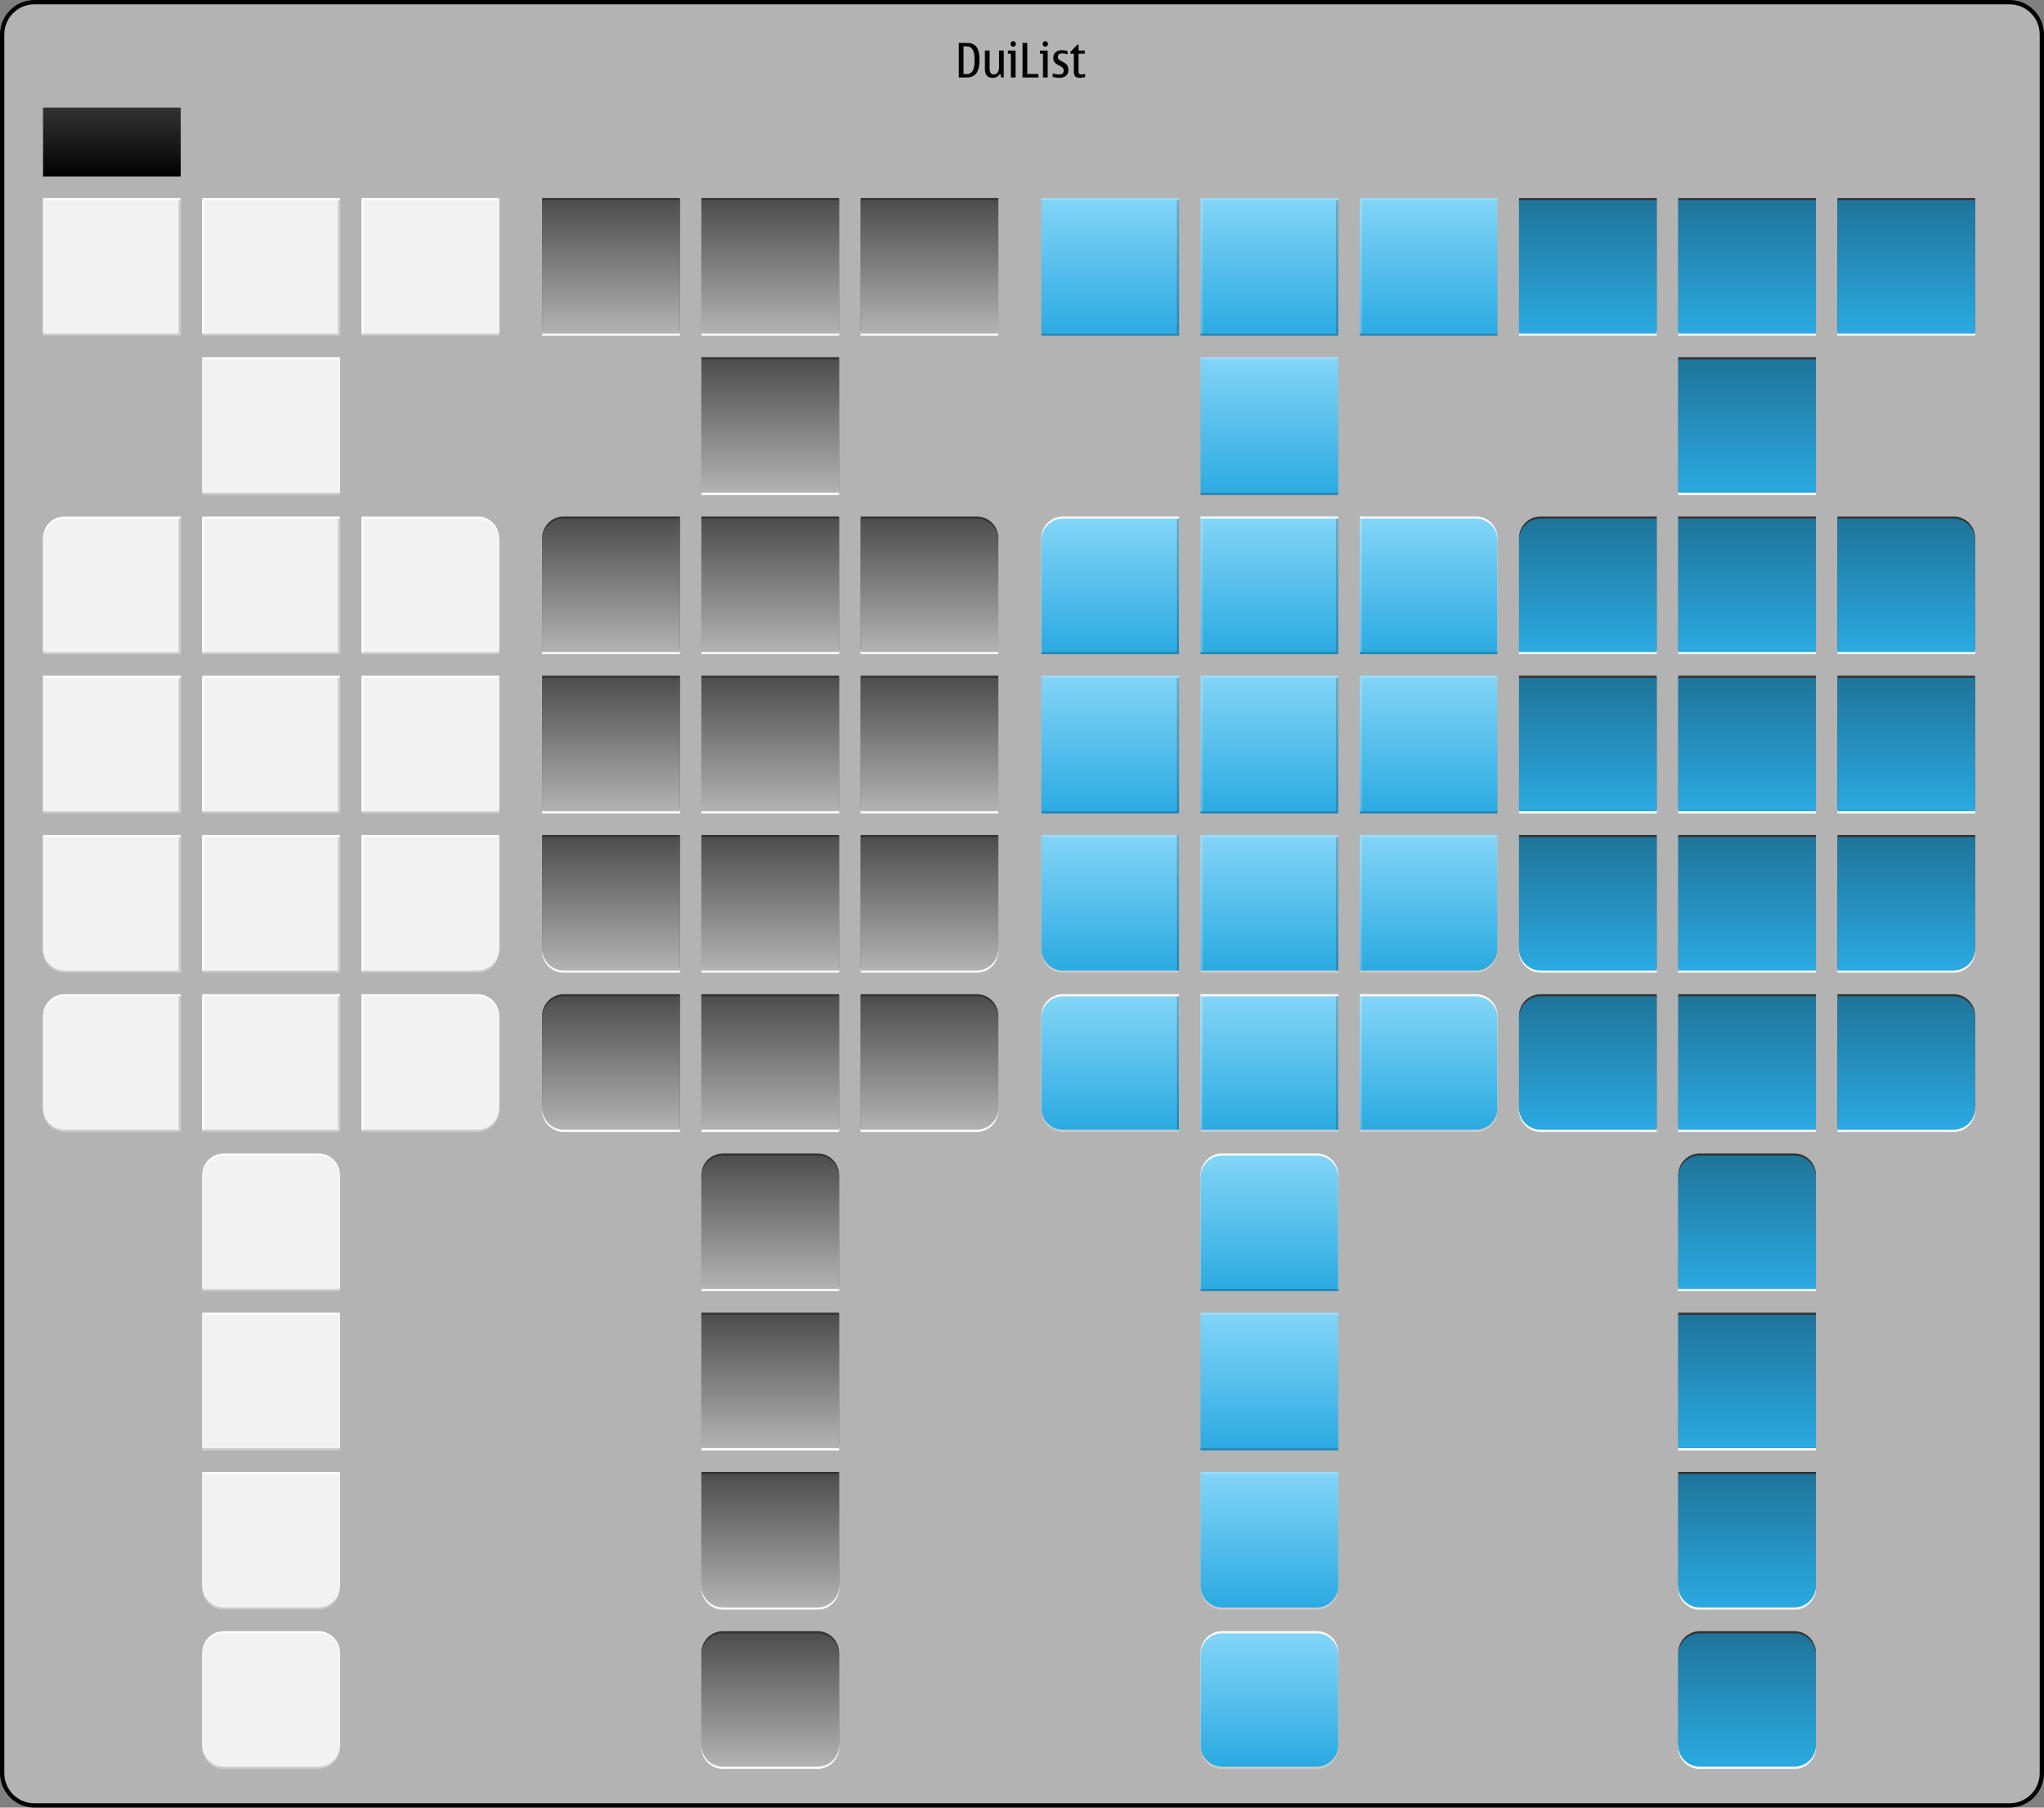 <?xml version="1.0" encoding="iso-8859-1"?>
<!-- Generator: Adobe Illustrator 14.0.0, SVG Export Plug-In . SVG Version: 6.00 Build 43363)  -->
<!DOCTYPE svg PUBLIC "-//W3C//DTD SVG 1.1//EN" "http://www.w3.org/Graphics/SVG/1.1/DTD/svg11.dtd">
<svg version="1.1" xmlns="http://www.w3.org/2000/svg" xmlns:xlink="http://www.w3.org/1999/xlink" x="0px" y="0px" width="950px"
	 height="840px" viewBox="0 0 950 840" style="enable-background:new 0 0 950 840;" xml:space="preserve">
<rect x="0" y="0" width="950" height="840" fill="#808080" stroke="none"/>
<g id="duilist-layer">
</g>
<g id="dui-theme-rd">
	<g id="duilist">
		<g id="duilistThemeTemplateHelper">
			<g>
				<path style="fill:#B3B3B3;" d="M16,839c-8.271,0-15-6.729-15-15V16C1,7.729,7.729,1,16,1h918c8.271,0,15,6.729,15,15v808
					c0,8.271-6.729,15-15,15H16z"/>
				<g>
					<path d="M934,2c7.72,0,14,6.28,14,14v808c0,7.72-6.28,14-14,14H16c-7.72,0-14-6.28-14-14V16C2,8.28,8.28,2,16,2H934 M934,0H16
						C7.2,0,0,7.2,0,16v808c0,8.8,7.2,16,16,16h918c8.8,0,16-7.2,16-16V16C950,7.2,942.8,0,934,0L934,0z"/>
				</g>
			</g>
			<path style="fill:#010101;" d="M445.632,19.969h3.989c1.886,0,3.296,0.612,4.229,1.838c0.934,1.226,1.4,3.189,1.4,5.893
				c0,2.967-0.498,5.092-1.498,6.375c-0.997,1.283-2.494,1.924-4.49,1.924h-3.63V19.969z M447.837,34.439h1.506
				c1.177,0,2.072-0.473,2.688-1.419s0.923-2.663,0.923-5.149c0-2.215-0.303-3.826-0.907-4.834c-0.605-1.006-1.52-1.51-2.743-1.51
				h-1.466V34.439z"/>
			<path style="fill:#010101;" d="M461.403,36.17c-1.218,0-2.129-0.33-2.733-0.994c-0.605-0.662-0.907-1.657-0.907-2.983v-8.698
				h2.184v8.301c0,0.939,0.157,1.643,0.472,2.112s0.79,0.704,1.425,0.704c0.792,0,1.407-0.314,1.841-0.945
				c0.435-0.631,0.652-1.452,0.652-2.463v-7.709h2.184v12.504h-1.21l-0.442-1.849C464.109,35.497,462.954,36.17,461.403,36.17z"/>
			<path style="fill:#010101;" d="M472.006,35.998h-2.185V24.989h-1.363v-1.495h3.548V35.998z M470.918,19.108
				c0.334,0,0.624,0.129,0.867,0.387c0.243,0.259,0.364,0.563,0.364,0.914c0,0.358-0.121,0.665-0.359,0.919
				c-0.239,0.255-0.531,0.382-0.872,0.382c-0.348,0-0.643-0.127-0.881-0.382c-0.24-0.254-0.359-0.561-0.359-0.919
				c0-0.366,0.119-0.674,0.359-0.925C470.275,19.234,470.57,19.108,470.918,19.108z"/>
			<path style="fill:#010101;" d="M475.245,35.998V19.969h2.206v14.417h5.168v1.612H475.245z"/>
			<path style="fill:#010101;" d="M486.937,35.998h-2.185V24.989h-1.363v-1.495h3.548V35.998z M485.85,19.108
				c0.334,0,0.623,0.129,0.866,0.387c0.242,0.259,0.364,0.563,0.364,0.914c0,0.358-0.12,0.665-0.359,0.919
				c-0.239,0.255-0.53,0.382-0.871,0.382c-0.348,0-0.644-0.127-0.882-0.382c-0.24-0.254-0.359-0.561-0.359-0.919
				c0-0.366,0.119-0.674,0.359-0.925C485.206,19.234,485.502,19.108,485.85,19.108z"/>
			<path style="fill:#010101;" d="M492.341,36.17c-0.896,0-1.918-0.139-3.066-0.418v-1.646c1.23,0.351,2.201,0.526,2.912,0.526
				c0.731,0,1.282-0.159,1.651-0.479c0.369-0.318,0.554-0.797,0.554-1.436c0-0.372-0.117-0.721-0.35-1.048
				c-0.232-0.325-0.814-0.726-1.742-1.198c-0.595-0.301-1.077-0.586-1.446-0.855c-0.369-0.269-0.684-0.631-0.944-1.086
				c-0.259-0.455-0.389-1.02-0.389-1.693c0-1.082,0.367-1.939,1.103-2.574c0.734-0.635,1.677-0.951,2.824-0.951
				c1.006,0,1.915,0.133,2.728,0.397v1.569c-0.854-0.309-1.685-0.462-2.491-0.462c-0.67,0-1.171,0.15-1.502,0.451
				c-0.332,0.302-0.497,0.753-0.497,1.354c0,0.316,0.105,0.611,0.317,0.887c0.212,0.277,0.741,0.626,1.589,1.049
				c0.616,0.301,1.125,0.594,1.528,0.877s0.743,0.666,1.021,1.15c0.276,0.482,0.415,1.09,0.415,1.822
				c0,1.232-0.364,2.168-1.093,2.806C494.734,35.852,493.694,36.17,492.341,36.17z"/>
			<path style="fill:#010101;" d="M501.783,36.17c-0.929,0-1.608-0.227-2.039-0.682s-0.646-1.182-0.646-2.178v-8.321h-1.569v-0.86
				l3.188-3.408h0.565v2.773h2.901v1.495h-2.901v7.945c0,0.681,0.105,1.13,0.317,1.349s0.533,0.328,0.964,0.328
				c0.443,0,1.046-0.104,1.804-0.312v1.483C503.451,36.041,502.591,36.17,501.783,36.17z"/>
		</g>
		<g id="duilist-single-background-selected-pressed">
			<path style="fill:#FFFFFF;" d="M844,812c0,5.5-4.5,10-10,10h-44c-5.5,0-10-4.5-10-10v-42c0-5.5,4.5-10,10-10h44
				c5.5,0,10,4.5,10,10V812z"/>
			<path style="fill:#333333;" d="M844,810c0,5.5-4.5,10-10,10h-44c-5.5,0-10-4.5-10-10v-42c0-5.5,4.5-10,10-10h44
				c5.5,0,10,4.5,10,10V810z"/>
			<linearGradient id="SVGID_1_" gradientUnits="userSpaceOnUse" x1="812" y1="821" x2="812" y2="759">
				<stop  offset="0" style="stop-color:#2AAAE2"/>
				<stop  offset="1" style="stop-color:#1F749A"/>
			</linearGradient>
			<path style="fill:url(#SVGID_1_);" d="M844,811c0,5.5-4.5,10-10,10h-44c-5.5,0-10-4.5-10-10v-42c0-5.5,4.5-10,10-10h44
				c5.5,0,10,4.5,10,10V811z"/>
		</g>
		<g id="duilist-singlecolumn-bottom-selected-background-pressed">
			<path style="fill:#FFFFFF;" d="M844,686v52c0,5.5-4.5,10-10,10h-44c-5.5,0-10-4.5-10-10v-52H844z"/>
			<path style="fill:#333333;" d="M844,684v52c0,5.5-4.5,10-10,10h-44c-5.5,0-10-4.5-10-10v-52H844z"/>
			<linearGradient id="SVGID_2_" gradientUnits="userSpaceOnUse" x1="812" y1="747" x2="812" y2="685">
				<stop  offset="0" style="stop-color:#2AAAE2"/>
				<stop  offset="1" style="stop-color:#1F749A"/>
			</linearGradient>
			<path style="fill:url(#SVGID_2_);" d="M844,685v52c0,5.5-4.5,10-10,10h-44c-5.5,0-10-4.5-10-10v-52H844z"/>
		</g>
		<g id="duilist-singlecolumn-center-background-selected-pressed">
			<rect x="780" y="612" style="fill:#FFFFFF;" width="64" height="62"/>
			<rect x="780" y="610" style="fill:#333333;" width="64" height="62"/>
			<linearGradient id="SVGID_3_" gradientUnits="userSpaceOnUse" x1="812" y1="673" x2="812" y2="611">
				<stop  offset="0" style="stop-color:#2AAAE2"/>
				<stop  offset="1" style="stop-color:#1F749A"/>
			</linearGradient>
			<rect x="780" y="611" style="fill:url(#SVGID_3_);" width="64" height="62"/>
		</g>
		<g id="duilist-singlecolumn-top-background-selected-pressed">
			<path style="fill:#FFFFFF;" d="M780,600v-52c0-5.5,4.5-10,10-10h44c5.5,0,10,4.5,10,10v52H780z"/>
			<path style="fill:#333333;" d="M780,598v-52c0-5.5,4.5-10,10-10h44c5.5,0,10,4.5,10,10v52H780z"/>
			<linearGradient id="SVGID_4_" gradientUnits="userSpaceOnUse" x1="812" y1="599" x2="812" y2="537">
				<stop  offset="0" style="stop-color:#2AAAE2"/>
				<stop  offset="1" style="stop-color:#1F749A"/>
			</linearGradient>
			<path style="fill:url(#SVGID_4_);" d="M780,599v-52c0-5.5,4.5-10,10-10h44c5.5,0,10,4.5,10,10v52H780z"/>
		</g>
		<g id="duilist-singlerow-right-background-selected-pressed">
			<path style="fill:#FFFFFF;" d="M854,464h54c5.5,0,10,4.5,10,10v42c0,5.5-4.5,10-10,10h-54V464z"/>
			<path style="fill:#333333;" d="M854,462h54c5.5,0,10,4.5,10,10v42c0,5.5-4.5,10-10,10h-54V462z"/>
			<linearGradient id="SVGID_5_" gradientUnits="userSpaceOnUse" x1="886" y1="525" x2="886" y2="463">
				<stop  offset="0" style="stop-color:#2AAAE2"/>
				<stop  offset="1" style="stop-color:#1F749A"/>
			</linearGradient>
			<path style="fill:url(#SVGID_5_);" d="M854,463h54c5.5,0,10,4.5,10,10v42c0,5.5-4.5,10-10,10h-54V463z"/>
		</g>
		<g id="duilist-singlerow-center-background-selected-pressed">
			<rect x="780" y="464" style="fill:#FFFFFF;" width="64" height="62"/>
			<rect x="780" y="462" style="fill:#333333;" width="64" height="62"/>
			<linearGradient id="SVGID_6_" gradientUnits="userSpaceOnUse" x1="812" y1="525" x2="812" y2="463">
				<stop  offset="0" style="stop-color:#2AAAE2"/>
				<stop  offset="1" style="stop-color:#1F749A"/>
			</linearGradient>
			<rect x="780" y="463" style="fill:url(#SVGID_6_);" width="64" height="62"/>
		</g>
		<g id="duilist-singlerow-left-background-selected-pressed">
			<path style="fill:#FFFFFF;" d="M770,526h-54c-5.5,0-10-4.5-10-10v-42c0-5.5,4.5-10,10-10h54V526z"/>
			<path style="fill:#333333;" d="M770,524h-54c-5.5,0-10-4.5-10-10v-42c0-5.5,4.5-10,10-10h54V524z"/>
			<linearGradient id="SVGID_7_" gradientUnits="userSpaceOnUse" x1="738" y1="525" x2="738" y2="463">
				<stop  offset="0" style="stop-color:#2AAAE2"/>
				<stop  offset="1" style="stop-color:#1F749A"/>
			</linearGradient>
			<path style="fill:url(#SVGID_7_);" d="M770,525h-54c-5.5,0-10-4.5-10-10v-42c0-5.5,4.5-10,10-10h54V525z"/>
		</g>
		<g id="duilist-bottomright-background-selected-pressed">
			<path style="fill:#FFFFFF;" d="M908,452c5.5,0,10-4.5,10-10v-52h-64v62H908z"/>
			<path style="fill:#333333;" d="M908,450c5.5,0,10-4.5,10-10v-52h-64v62H908z"/>
			<linearGradient id="SVGID_8_" gradientUnits="userSpaceOnUse" x1="886" y1="451" x2="886" y2="389">
				<stop  offset="0" style="stop-color:#2AAAE2"/>
				<stop  offset="1" style="stop-color:#1F749A"/>
			</linearGradient>
			<path style="fill:url(#SVGID_8_);" d="M908,451c5.5,0,10-4.5,10-10v-52h-64v62H908z"/>
		</g>
		<g id="duilist-bottom-background-selected-pressed">
			<rect x="780" y="390" style="fill:#FFFFFF;" width="64" height="62"/>
			<rect x="780" y="388" style="fill:#333333;" width="64" height="62"/>
			<linearGradient id="SVGID_9_" gradientUnits="userSpaceOnUse" x1="812" y1="451" x2="812" y2="389">
				<stop  offset="0" style="stop-color:#2AAAE2"/>
				<stop  offset="1" style="stop-color:#1F749A"/>
			</linearGradient>
			<rect x="780" y="389" style="fill:url(#SVGID_9_);" width="64" height="62"/>
		</g>
		<g id="duilist-bottomleft-background-selected-pressed">
			<path style="fill:#FFFFFF;" d="M706,442c0,5.5,4.5,10,10,10h54v-62h-64V442z"/>
			<path style="fill:#333333;" d="M706,440c0,5.5,4.5,10,10,10h54v-62h-64V440z"/>
			<linearGradient id="SVGID_10_" gradientUnits="userSpaceOnUse" x1="738" y1="451" x2="738" y2="389">
				<stop  offset="0" style="stop-color:#2AAAE2"/>
				<stop  offset="1" style="stop-color:#1F749A"/>
			</linearGradient>
			<path style="fill:url(#SVGID_10_);" d="M706,441c0,5.5,4.5,10,10,10h54v-62h-64V441z"/>
		</g>
		<g id="duilist-right-background-selected-pressed">
			<rect x="854" y="316" style="fill:#FFFFFF;" width="64" height="62"/>
			<rect x="854" y="314" style="fill:#333333;" width="64" height="62"/>
			<linearGradient id="SVGID_11_" gradientUnits="userSpaceOnUse" x1="886" y1="377" x2="886" y2="315">
				<stop  offset="0" style="stop-color:#2AAAE2"/>
				<stop  offset="1" style="stop-color:#1F749A"/>
			</linearGradient>
			<rect x="854" y="315" style="fill:url(#SVGID_11_);" width="64" height="62"/>
		</g>
		<g id="duilist-center-background-selected-pressed">
			<rect x="780" y="316" style="fill:#FFFFFF;" width="64" height="62"/>
			<rect x="780" y="314" style="fill:#333333;" width="64" height="62"/>
			<linearGradient id="SVGID_12_" gradientUnits="userSpaceOnUse" x1="812" y1="377" x2="812" y2="315">
				<stop  offset="0" style="stop-color:#2AAAE2"/>
				<stop  offset="1" style="stop-color:#1F749A"/>
			</linearGradient>
			<rect x="780" y="315" style="fill:url(#SVGID_12_);" width="64" height="62"/>
		</g>
		<g id="duilist-left-background-selected-pressed">
			<rect x="706" y="316" style="fill:#FFFFFF;" width="64" height="62"/>
			<rect x="706" y="314" style="fill:#333333;" width="64" height="62"/>
			<linearGradient id="SVGID_13_" gradientUnits="userSpaceOnUse" x1="738" y1="377" x2="738" y2="315">
				<stop  offset="0" style="stop-color:#2AAAE2"/>
				<stop  offset="1" style="stop-color:#1F749A"/>
			</linearGradient>
			<rect x="706" y="315" style="fill:url(#SVGID_13_);" width="64" height="62"/>
		</g>
		<g id="duilist-topright-background-selected-pressed">
			<path style="fill:#FFFFFF;" d="M918,252c0-5.5-4.5-10-10-10h-54v62h64V252z"/>
			<path style="fill:#333333;" d="M918,250c0-5.5-4.5-10-10-10h-54v62h64V250z"/>
			<linearGradient id="SVGID_14_" gradientUnits="userSpaceOnUse" x1="886" y1="303" x2="886" y2="241">
				<stop  offset="0" style="stop-color:#2AAAE2"/>
				<stop  offset="1" style="stop-color:#1F749A"/>
			</linearGradient>
			<path style="fill:url(#SVGID_14_);" d="M918,251c0-5.5-4.5-10-10-10h-54v62h64V251z"/>
		</g>
		<g id="duilist-top-background-selected-pressed">
			<rect x="780" y="242" style="fill:#FFFFFF;" width="64" height="62"/>
			<rect x="780" y="240" style="fill:#333333;" width="64" height="62"/>
			<linearGradient id="SVGID_15_" gradientUnits="userSpaceOnUse" x1="812" y1="303" x2="812" y2="241">
				<stop  offset="0" style="stop-color:#2AAAE2"/>
				<stop  offset="1" style="stop-color:#1F749A"/>
			</linearGradient>
			<rect x="780" y="241" style="fill:url(#SVGID_15_);" width="64" height="62"/>
		</g>
		<g id="duilist-topleft-background-selected-pressed">
			<path style="fill:#FFFFFF;" d="M706,252c0-5.5,4.5-10,10-10h54v62h-64V252z"/>
			<path style="fill:#333333;" d="M706,250c0-5.5,4.5-10,10-10h54v62h-64V250z"/>
			<linearGradient id="SVGID_16_" gradientUnits="userSpaceOnUse" x1="738" y1="303" x2="738" y2="241">
				<stop  offset="0" style="stop-color:#2AAAE2"/>
				<stop  offset="1" style="stop-color:#1F749A"/>
			</linearGradient>
			<path style="fill:url(#SVGID_16_);" d="M706,251c0-5.5,4.5-10,10-10h54v62h-64V251z"/>
		</g>
		<g id="duilist-fullwidth-background-selected-pressed">
			<rect x="780" y="168" style="fill:#FFFFFF;" width="64" height="62"/>
			<rect x="780" y="166" style="fill:#333333;" width="64" height="62"/>
			<linearGradient id="SVGID_17_" gradientUnits="userSpaceOnUse" x1="812" y1="229" x2="812" y2="167">
				<stop  offset="0" style="stop-color:#2AAAE2"/>
				<stop  offset="1" style="stop-color:#1F749A"/>
			</linearGradient>
			<rect x="780" y="167" style="fill:url(#SVGID_17_);" width="64" height="62"/>
		</g>
		<g id="duilist-fullwidth-right-background-selected-pressed">
			<rect x="854" y="94" style="fill:#FFFFFF;" width="64" height="62"/>
			<rect x="854" y="92" style="fill:#333333;" width="64" height="62"/>
			<linearGradient id="SVGID_18_" gradientUnits="userSpaceOnUse" x1="886" y1="155" x2="886" y2="93">
				<stop  offset="0" style="stop-color:#2AAAE2"/>
				<stop  offset="1" style="stop-color:#1F749A"/>
			</linearGradient>
			<rect x="854" y="93" style="fill:url(#SVGID_18_);" width="64" height="62"/>
		</g>
		<g id="duilist-fullwidth-center-background-selected-pressed">
			<rect x="780" y="94" style="fill:#FFFFFF;" width="64" height="62"/>
			<rect x="780" y="92" style="fill:#333333;" width="64" height="62"/>
			<linearGradient id="SVGID_19_" gradientUnits="userSpaceOnUse" x1="812" y1="155" x2="812" y2="93">
				<stop  offset="0" style="stop-color:#2AAAE2"/>
				<stop  offset="1" style="stop-color:#1F749A"/>
			</linearGradient>
			<rect x="780" y="93" style="fill:url(#SVGID_19_);" width="64" height="62"/>
		</g>
		<g id="duilist-fullwidth-left-background-selected-pressed">
			<rect x="706" y="94" style="fill:#FFFFFF;" width="64" height="62"/>
			<rect x="706" y="92" style="fill:#333333;" width="64" height="62"/>
			<linearGradient id="SVGID_20_" gradientUnits="userSpaceOnUse" x1="738" y1="155" x2="738" y2="93">
				<stop  offset="0" style="stop-color:#2AAAE2"/>
				<stop  offset="1" style="stop-color:#1F749A"/>
			</linearGradient>
			<rect x="706" y="93" style="fill:url(#SVGID_20_);" width="64" height="62"/>
		</g>
		<g id="duilist-single-background-selected">
			<path style="fill:#CCCCCC;" d="M622,812c0,5.5-4.5,10-10,10h-44c-5.5,0-10-4.5-10-10v-42c0-5.5,4.5-10,10-10h44
				c5.5,0,10,4.5,10,10V812z"/>
			<path style="fill:#FFFFFF;" d="M622,810c0,5.5-4.5,10-10,10h-44c-5.5,0-10-4.5-10-10v-42c0-5.5,4.5-10,10-10h44
				c5.5,0,10,4.5,10,10V810z"/>
			<linearGradient id="SVGID_21_" gradientUnits="userSpaceOnUse" x1="590" y1="821" x2="590" y2="759">
				<stop  offset="0" style="stop-color:#2AAAE2"/>
				<stop  offset="1" style="stop-color:#83D5F7"/>
			</linearGradient>
			<path style="fill:url(#SVGID_21_);" d="M622,811c0,5.5-4.5,10-10,10h-44c-5.5,0-10-4.5-10-10v-42c0-5.5,4.5-10,10-10h44
				c5.5,0,10,4.5,10,10V811z"/>
		</g>
		<g id="duilist-singlecolumn-bottom-background-selected">
			<path style="fill:#CCCCCC;" d="M622,685v53c0,5.5-4.5,10-10,10h-44c-5.5,0-10-4.5-10-10v-53H622z"/>
			<linearGradient id="SVGID_22_" gradientUnits="userSpaceOnUse" x1="590" y1="747" x2="590" y2="684">
				<stop  offset="0" style="stop-color:#2AAAE2"/>
				<stop  offset="1" style="stop-color:#83D5F7"/>
			</linearGradient>
			<path style="fill:url(#SVGID_22_);" d="M622,684v53c0,5.5-4.5,10-10,10h-44c-5.5,0-10-4.5-10-10v-53H622z"/>
			<rect x="558" y="684" style="opacity:0.2;fill:#FFFFFF;" width="64" height="1"/>
		</g>
		<g id="duilist-singlecolumn-center-background-selected">
			<linearGradient id="SVGID_23_" gradientUnits="userSpaceOnUse" x1="590" y1="674" x2="590" y2="610">
				<stop  offset="0" style="stop-color:#2AAAE2"/>
				<stop  offset="1" style="stop-color:#83D5F7"/>
			</linearGradient>
			<rect x="558" y="610" style="fill:url(#SVGID_23_);" width="64" height="64"/>
			<rect x="558" y="673" style="opacity:0.2;fill:#010101;" width="64" height="1"/>
			<rect x="558" y="610.001" style="opacity:0.2;fill:#FFFFFF;" width="64" height="1"/>
		</g>
		<g id="duilist-singlecolumn-top-background-selected">
			<path style="fill:#FFFFFF;" d="M558,599v-53c0-5.5,4.5-10,10-10h44c5.5,0,10,4.5,10,10v53H558z"/>
			<linearGradient id="SVGID_24_" gradientUnits="userSpaceOnUse" x1="590" y1="600" x2="590" y2="537">
				<stop  offset="0" style="stop-color:#2AAAE2"/>
				<stop  offset="1" style="stop-color:#83D5F7"/>
			</linearGradient>
			<path style="fill:url(#SVGID_24_);" d="M558,600v-53c0-5.5,4.5-10,10-10h44c5.5,0,10,4.5,10,10v53H558z"/>
			<rect x="558" y="599" style="opacity:0.2;fill:#010101;" width="64" height="1"/>
		</g>
		<g id="duilist-singlerow-right-background-selected">
			<path style="fill:#CCCCCC;" d="M632,464h54c5.5,0,10,4.5,10,10v42c0,5.5-4.5,10-10,10h-54V464z"/>
			<path style="fill:#FFFFFF;" d="M632,462h54c5.5,0,10,4.5,10,10v42c0,5.5-4.5,10-10,10h-54V462z"/>
			<linearGradient id="SVGID_25_" gradientUnits="userSpaceOnUse" x1="664" y1="525" x2="664" y2="463">
				<stop  offset="0" style="stop-color:#2AAAE2"/>
				<stop  offset="1" style="stop-color:#83D5F7"/>
			</linearGradient>
			<path style="fill:url(#SVGID_25_);" d="M632,463h54c5.5,0,10,4.5,10,10v42c0,5.5-4.5,10-10,10h-54V463z"/>
			<rect x="632" y="463" style="opacity:0.2;fill:#FFFFFF;" width="1" height="62"/>
		</g>
		<g id="duilist-singlerow-center-background-selected">
			<rect x="558" y="464" style="fill:#CCCCCC;" width="64" height="62"/>
			<rect x="558" y="462" style="fill:#FFFFFF;" width="64" height="62"/>
			<linearGradient id="SVGID_26_" gradientUnits="userSpaceOnUse" x1="590" y1="525" x2="590" y2="463">
				<stop  offset="0" style="stop-color:#2AAAE2"/>
				<stop  offset="1" style="stop-color:#83D5F7"/>
			</linearGradient>
			<rect x="558" y="463" style="fill:url(#SVGID_26_);" width="64" height="62"/>
			<rect x="621" y="463" style="opacity:0.2;fill:#010101;" width="1" height="62"/>
			<rect x="558" y="463" style="opacity:0.2;fill:#FFFFFF;" width="1" height="62"/>
		</g>
		<g id="duilist-singlerow-left-background-selected">
			<path style="fill:#CCCCCC;" d="M548,526h-54c-5.5,0-10-4.5-10-10v-42c0-5.5,4.5-10,10-10h54V526z"/>
			<path style="fill:#FFFFFF;" d="M548,524h-54c-5.5,0-10-4.5-10-10v-42c0-5.5,4.5-10,10-10h54V524z"/>
			<linearGradient id="SVGID_27_" gradientUnits="userSpaceOnUse" x1="516" y1="525" x2="516" y2="463">
				<stop  offset="0" style="stop-color:#2AAAE2"/>
				<stop  offset="1" style="stop-color:#83D5F7"/>
			</linearGradient>
			<path style="fill:url(#SVGID_27_);" d="M548,525h-54c-5.5,0-10-4.5-10-10v-42c0-5.5,4.5-10,10-10h54V525z"/>
			<rect x="547" y="463" style="opacity:0.2;fill:#010101;" width="1" height="62"/>
		</g>
		<g id="duilist-bottomright-background-selected">
			<path style="fill:#CCCCCC;" d="M686,452c5.5,0,10-4.5,10-10v-53h-64v63H686z"/>
			<linearGradient id="SVGID_28_" gradientUnits="userSpaceOnUse" x1="664" y1="451" x2="664" y2="388">
				<stop  offset="0" style="stop-color:#2AAAE2"/>
				<stop  offset="1" style="stop-color:#83D5F7"/>
			</linearGradient>
			<path style="fill:url(#SVGID_28_);" d="M686,451c5.5,0,10-4.5,10-10v-53h-64v63H686z"/>
			<rect x="632" y="388" style="opacity:0.2;fill:#FFFFFF;" width="1" height="63"/>
			<rect x="633" y="388" style="opacity:0.2;fill:#FFFFFF;" width="63" height="1"/>
		</g>
		<g id="duilist-bottom-background-selected">
			<rect x="558" y="390" style="fill:#CCCCCC;" width="64" height="62"/>
			<linearGradient id="SVGID_29_" gradientUnits="userSpaceOnUse" x1="590" y1="451" x2="590" y2="388">
				<stop  offset="0" style="stop-color:#2AAAE2"/>
				<stop  offset="1" style="stop-color:#83D5F7"/>
			</linearGradient>
			<rect x="558" y="388" style="fill:url(#SVGID_29_);" width="64" height="63"/>
			<rect x="558" y="388" style="opacity:0.2;fill:#FFFFFF;" width="64" height="1"/>
			<rect x="621" y="389" style="opacity:0.2;fill:#010101;" width="1" height="62"/>
			<rect x="558" y="389" style="opacity:0.2;fill:#FFFFFF;" width="1" height="62"/>
		</g>
		<g id="duilist-bottomleft-background-selected">
			<path style="fill:#CCCCCC;" d="M484,442c0,5.5,4.5,10,10,10h54v-63h-64V442z"/>
			<linearGradient id="SVGID_30_" gradientUnits="userSpaceOnUse" x1="516" y1="451" x2="516" y2="388">
				<stop  offset="0" style="stop-color:#2AAAE2"/>
				<stop  offset="1" style="stop-color:#83D5F7"/>
			</linearGradient>
			<path style="fill:url(#SVGID_30_);" d="M484,441c0,5.5,4.5,10,10,10h54v-63h-64V441z"/>
			<rect x="547" y="388" style="opacity:0.2;fill:#010101;" width="1" height="63"/>
			<rect x="484" y="388" style="opacity:0.2;fill:#FFFFFF;" width="63" height="1"/>
		</g>
		<g id="duilist-right-background-selected">
			<linearGradient id="SVGID_31_" gradientUnits="userSpaceOnUse" x1="664" y1="378" x2="664" y2="314">
				<stop  offset="0" style="stop-color:#2AAAE2"/>
				<stop  offset="1" style="stop-color:#83D5F7"/>
			</linearGradient>
			<rect x="632" y="314" style="fill:url(#SVGID_31_);" width="64" height="64"/>
			<rect x="632" y="377" style="opacity:0.2;fill:#010101;" width="64" height="1"/>
			<rect x="632" y="314" style="opacity:0.2;fill:#FFFFFF;" width="64" height="1"/>
			<rect x="632" y="315" style="opacity:0.2;fill:#FFFFFF;" width="1" height="62"/>
		</g>
		<g id="duilist-center-background-selected">
			<linearGradient id="SVGID_32_" gradientUnits="userSpaceOnUse" x1="590" y1="378" x2="590" y2="314">
				<stop  offset="0" style="stop-color:#2AAAE2"/>
				<stop  offset="1" style="stop-color:#83D5F7"/>
			</linearGradient>
			<rect x="558" y="314" style="fill:url(#SVGID_32_);" width="64" height="64"/>
			<rect x="558" y="377" style="opacity:0.2;fill:#010101;" width="64" height="1"/>
			<rect x="558" y="314" style="opacity:0.2;fill:#FFFFFF;" width="64" height="1"/>
			<rect x="621" y="315" style="opacity:0.2;fill:#010101;" width="1" height="62"/>
			<rect x="558" y="315" style="opacity:0.2;fill:#FFFFFF;" width="1" height="62"/>
		</g>
		<g id="duilist-left-background-selected">
			<linearGradient id="SVGID_33_" gradientUnits="userSpaceOnUse" x1="516" y1="378" x2="516" y2="314">
				<stop  offset="0" style="stop-color:#2AAAE2"/>
				<stop  offset="1" style="stop-color:#83D5F7"/>
			</linearGradient>
			<rect x="484" y="314" style="fill:url(#SVGID_33_);" width="64" height="64"/>
			<rect x="484" y="377" style="opacity:0.2;fill:#010101;" width="64" height="1"/>
			<rect x="484" y="314" style="opacity:0.2;fill:#FFFFFF;" width="64" height="1"/>
			<rect x="547" y="315" style="opacity:0.2;fill:#010101;" width="1" height="62"/>
		</g>
		<g id="duilist-topright-background-selected">
			<path style="fill:#FFFFFF;" d="M696,250c0-5.5-4.5-10-10-10h-54v63h64V250z"/>
			<linearGradient id="SVGID_34_" gradientUnits="userSpaceOnUse" x1="664" y1="304" x2="664" y2="241">
				<stop  offset="0" style="stop-color:#2AAAE2"/>
				<stop  offset="1" style="stop-color:#83D5F7"/>
			</linearGradient>
			<path style="fill:url(#SVGID_34_);" d="M696,251c0-5.5-4.5-10-10-10h-54v63h64V251z"/>
			<rect x="632" y="241" style="opacity:0.2;fill:#FFFFFF;" width="1" height="62"/>
			<rect x="632" y="303" style="opacity:0.2;fill:#010101;" width="64" height="1"/>
		</g>
		<g id="duilist-top-background-selected">
			<linearGradient id="SVGID_35_" gradientUnits="userSpaceOnUse" x1="590" y1="304" x2="590" y2="240">
				<stop  offset="0" style="stop-color:#2AAAE2"/>
				<stop  offset="1" style="stop-color:#83D5F7"/>
			</linearGradient>
			<rect x="558" y="240" style="fill:url(#SVGID_35_);" width="64" height="64"/>
			<rect x="558" y="303" style="opacity:0.2;fill:#010101;" width="64" height="1"/>
			<rect x="558" y="240" style="fill:#FFFFFF;" width="64" height="1"/>
			<rect x="621" y="241" style="opacity:0.2;fill:#010101;" width="1" height="62"/>
			<rect x="558" y="241" style="opacity:0.2;fill:#FFFFFF;" width="1" height="62"/>
		</g>
		<g id="duilist-topleft-background-selected">
			<path style="fill:#FFFFFF;" d="M484,250c0-5.5,4.5-10,10-10h54v63h-64V250z"/>
			<linearGradient id="SVGID_36_" gradientUnits="userSpaceOnUse" x1="516" y1="304" x2="516" y2="241">
				<stop  offset="0" style="stop-color:#2AAAE2"/>
				<stop  offset="1" style="stop-color:#83D5F7"/>
			</linearGradient>
			<path style="fill:url(#SVGID_36_);" d="M484,251c0-5.5,4.5-10,10-10h54v63h-64V251z"/>
			<rect x="547" y="241" style="opacity:0.2;fill:#010101;" width="1" height="62"/>
			<rect x="484" y="303" style="opacity:0.2;fill:#010101;" width="64" height="1"/>
		</g>
		<g id="duilist-fullwidth-background-selected">
			<linearGradient id="SVGID_37_" gradientUnits="userSpaceOnUse" x1="590" y1="230" x2="590" y2="166">
				<stop  offset="0" style="stop-color:#2AAAE2"/>
				<stop  offset="1" style="stop-color:#83D5F7"/>
			</linearGradient>
			<rect x="558" y="166" style="fill:url(#SVGID_37_);" width="64" height="64"/>
			<rect x="558" y="229" style="opacity:0.2;fill:#010101;" width="64" height="1"/>
			<rect x="558" y="166" style="opacity:0.2;fill:#FFFFFF;" width="64" height="1"/>
		</g>
		<g id="duilist-fullwidth-right-background-selected">
			<linearGradient id="SVGID_38_" gradientUnits="userSpaceOnUse" x1="664" y1="156" x2="664" y2="92">
				<stop  offset="0" style="stop-color:#2AAAE2"/>
				<stop  offset="1" style="stop-color:#83D5F7"/>
			</linearGradient>
			<rect x="632" y="92" style="fill:url(#SVGID_38_);" width="64" height="64"/>
			<rect x="632" y="155" style="opacity:0.2;fill:#010101;" width="64" height="1"/>
			<rect x="632" y="93" style="opacity:0.2;fill:#FFFFFF;" width="1" height="62"/>
			<rect x="632" y="92" style="opacity:0.2;fill:#FFFFFF;" width="64" height="1"/>
		</g>
		<g id="duilist-fullwidth-center-background-selected">
			<linearGradient id="SVGID_39_" gradientUnits="userSpaceOnUse" x1="590" y1="156" x2="590" y2="92">
				<stop  offset="0" style="stop-color:#2AAAE2"/>
				<stop  offset="1" style="stop-color:#83D5F7"/>
			</linearGradient>
			<rect x="558" y="92" style="fill:url(#SVGID_39_);" width="64" height="64"/>
			<rect x="621" y="93" style="opacity:0.2;fill:#010101;" width="1" height="62"/>
			<rect x="558" y="155" style="opacity:0.2;fill:#010101;" width="64" height="1"/>
			<rect x="558" y="92" style="opacity:0.2;fill:#FFFFFF;" width="64" height="1"/>
			<rect x="558" y="93" style="opacity:0.2;fill:#FFFFFF;" width="1" height="62"/>
		</g>
		<g id="duilist-fullwidth-left-background-selected">
			<linearGradient id="SVGID_40_" gradientUnits="userSpaceOnUse" x1="516" y1="156" x2="516" y2="92">
				<stop  offset="0" style="stop-color:#2AAAE2"/>
				<stop  offset="1" style="stop-color:#83D5F7"/>
			</linearGradient>
			<rect x="484" y="92" style="fill:url(#SVGID_40_);" width="64" height="64"/>
			<rect x="484" y="155" style="opacity:0.2;fill:#010101;" width="64" height="1"/>
			<rect x="484" y="92" style="opacity:0.2;fill:#FFFFFF;" width="64" height="1"/>
			<rect x="547" y="93" style="opacity:0.2;fill:#010101;" width="1" height="62"/>
		</g>
		<g id="duilist-single-background-pressed">
			<path style="fill:#FFFFFF;" d="M390,812c0,5.5-4.5,10-10,10h-44c-5.5,0-10-4.5-10-10v-42c0-5.5,4.5-10,10-10h44
				c5.5,0,10,4.5,10,10V812z"/>
			<path style="fill:#333333;" d="M390,810c0,5.5-4.5,10-10,10h-44c-5.5,0-10-4.5-10-10v-42c0-5.5,4.5-10,10-10h44
				c5.5,0,10,4.5,10,10V810z"/>
			<linearGradient id="SVGID_41_" gradientUnits="userSpaceOnUse" x1="358" y1="821" x2="358" y2="759">
				<stop  offset="0" style="stop-color:#B3B3B3"/>
				<stop  offset="1" style="stop-color:#4D4D4D"/>
			</linearGradient>
			<path style="fill:url(#SVGID_41_);" d="M390,811c0,5.5-4.5,10-10,10h-44c-5.5,0-10-4.5-10-10v-42c0-5.5,4.5-10,10-10h44
				c5.5,0,10,4.5,10,10V811z"/>
		</g>
		<g id="duilist-singlecolumn-bottom-background-pressed">
			<path style="fill:#FFFFFF;" d="M390,686v52c0,5.5-4.5,10-10,10h-44c-5.5,0-10-4.5-10-10v-52H390z"/>
			<path style="fill:#333333;" d="M390,684v52c0,5.5-4.5,10-10,10h-44c-5.5,0-10-4.5-10-10v-52H390z"/>
			<linearGradient id="SVGID_42_" gradientUnits="userSpaceOnUse" x1="358" y1="747" x2="358" y2="685">
				<stop  offset="0" style="stop-color:#B3B3B3"/>
				<stop  offset="1" style="stop-color:#4D4D4D"/>
			</linearGradient>
			<path style="fill:url(#SVGID_42_);" d="M390,685v52c0,5.5-4.5,10-10,10h-44c-5.5,0-10-4.5-10-10v-52H390z"/>
		</g>
		<g id="duilist-singlecolumn-center-background-pressed">
			<rect x="326" y="612" style="fill:#FFFFFF;" width="64" height="62"/>
			<rect x="326" y="610" style="fill:#333333;" width="64" height="62"/>
			<linearGradient id="SVGID_43_" gradientUnits="userSpaceOnUse" x1="358" y1="673" x2="358" y2="611">
				<stop  offset="0" style="stop-color:#B3B3B3"/>
				<stop  offset="1" style="stop-color:#4D4D4D"/>
			</linearGradient>
			<rect x="326" y="611" style="fill:url(#SVGID_43_);" width="64" height="62"/>
		</g>
		<g id="duilist-singlecolumn-top-background-pressed">
			<path style="fill:#FFFFFF;" d="M326,600v-52c0-5.5,4.5-10,10-10h44c5.5,0,10,4.5,10,10v52H326z"/>
			<path style="fill:#333333;" d="M326,598v-52c0-5.5,4.5-10,10-10h44c5.5,0,10,4.5,10,10v52H326z"/>
			<linearGradient id="SVGID_44_" gradientUnits="userSpaceOnUse" x1="358" y1="599" x2="358" y2="537">
				<stop  offset="0" style="stop-color:#B3B3B3"/>
				<stop  offset="1" style="stop-color:#4D4D4D"/>
			</linearGradient>
			<path style="fill:url(#SVGID_44_);" d="M326,599v-52c0-5.5,4.5-10,10-10h44c5.5,0,10,4.5,10,10v52H326z"/>
		</g>
		<g id="duilist-singlerow-right-background-pressed">
			<path style="fill:#FFFFFF;" d="M400,464h54c5.5,0,10,4.5,10,10v42c0,5.5-4.5,10-10,10h-54V464z"/>
			<path style="fill:#333333;" d="M400,462h54c5.5,0,10,4.5,10,10v42c0,5.5-4.5,10-10,10h-54V462z"/>
			<linearGradient id="SVGID_45_" gradientUnits="userSpaceOnUse" x1="432" y1="525" x2="432" y2="463">
				<stop  offset="0" style="stop-color:#B3B3B3"/>
				<stop  offset="1" style="stop-color:#4D4D4D"/>
			</linearGradient>
			<path style="fill:url(#SVGID_45_);" d="M400,463h54c5.5,0,10,4.5,10,10v42c0,5.5-4.5,10-10,10h-54V463z"/>
		</g>
		<g id="duilist-singlerow-center-background-pressed">
			<rect x="326" y="464" style="fill:#FFFFFF;" width="64" height="62"/>
			<rect x="326" y="462" style="fill:#333333;" width="64" height="62"/>
			<linearGradient id="SVGID_46_" gradientUnits="userSpaceOnUse" x1="358" y1="525" x2="358" y2="463">
				<stop  offset="0" style="stop-color:#B3B3B3"/>
				<stop  offset="1" style="stop-color:#4D4D4D"/>
			</linearGradient>
			<rect x="326" y="463" style="fill:url(#SVGID_46_);" width="64" height="62"/>
		</g>
		<g id="duilist-singlerow-left-background-pressed">
			<path style="fill:#FFFFFF;" d="M316,526h-54c-5.5,0-10-4.5-10-10v-42c0-5.5,4.5-10,10-10h54V526z"/>
			<path style="fill:#333333;" d="M316,524h-54c-5.5,0-10-4.5-10-10v-42c0-5.5,4.5-10,10-10h54V524z"/>
			<linearGradient id="SVGID_47_" gradientUnits="userSpaceOnUse" x1="284" y1="525" x2="284" y2="463">
				<stop  offset="0" style="stop-color:#B3B3B3"/>
				<stop  offset="1" style="stop-color:#4D4D4D"/>
			</linearGradient>
			<path style="fill:url(#SVGID_47_);" d="M316,525h-54c-5.5,0-10-4.5-10-10v-42c0-5.5,4.5-10,10-10h54V525z"/>
		</g>
		<g id="duilist-bottomright-background-pressed">
			<path style="fill:#FFFFFF;" d="M454,452c5.5,0,10-4.5,10-10v-52h-64v62H454z"/>
			<path style="fill:#333333;" d="M454,450c5.5,0,10-4.5,10-10v-52h-64v62H454z"/>
			<linearGradient id="SVGID_48_" gradientUnits="userSpaceOnUse" x1="432" y1="451" x2="432" y2="389">
				<stop  offset="0" style="stop-color:#B3B3B3"/>
				<stop  offset="1" style="stop-color:#4D4D4D"/>
			</linearGradient>
			<path style="fill:url(#SVGID_48_);" d="M454,451c5.5,0,10-4.5,10-10v-52h-64v62H454z"/>
		</g>
		<g id="duilist-bottom-background-pressed">
			<rect x="326" y="390" style="fill:#FFFFFF;" width="64" height="62"/>
			<rect x="326" y="388" style="fill:#333333;" width="64" height="62"/>
			<linearGradient id="SVGID_49_" gradientUnits="userSpaceOnUse" x1="358" y1="451" x2="358" y2="389">
				<stop  offset="0" style="stop-color:#B3B3B3"/>
				<stop  offset="1" style="stop-color:#4D4D4D"/>
			</linearGradient>
			<rect x="326" y="389" style="fill:url(#SVGID_49_);" width="64" height="62"/>
		</g>
		<g id="duilist-bottomleft-background-pressed">
			<path style="fill:#FFFFFF;" d="M252,442c0,5.5,4.5,10,10,10h54v-62h-64V442z"/>
			<path style="fill:#333333;" d="M252,440c0,5.5,4.5,10,10,10h54v-62h-64V440z"/>
			<linearGradient id="SVGID_50_" gradientUnits="userSpaceOnUse" x1="284" y1="451" x2="284" y2="389">
				<stop  offset="0" style="stop-color:#B3B3B3"/>
				<stop  offset="1" style="stop-color:#4D4D4D"/>
			</linearGradient>
			<path style="fill:url(#SVGID_50_);" d="M252,441c0,5.5,4.5,10,10,10h54v-62h-64V441z"/>
		</g>
		<g id="duilist-right-background-pressed">
			<rect x="400" y="316" style="fill:#FFFFFF;" width="64" height="62"/>
			<rect x="400" y="314" style="fill:#333333;" width="64" height="62"/>
			<linearGradient id="SVGID_51_" gradientUnits="userSpaceOnUse" x1="432" y1="377" x2="432" y2="315">
				<stop  offset="0" style="stop-color:#B3B3B3"/>
				<stop  offset="1" style="stop-color:#4D4D4D"/>
			</linearGradient>
			<rect x="400" y="315" style="fill:url(#SVGID_51_);" width="64" height="62"/>
		</g>
		<g id="duilist-center-background-pressed">
			<rect x="326" y="316" style="fill:#FFFFFF;" width="64" height="62"/>
			<rect x="326" y="314" style="fill:#333333;" width="64" height="62"/>
			<linearGradient id="SVGID_52_" gradientUnits="userSpaceOnUse" x1="358" y1="377" x2="358" y2="315">
				<stop  offset="0" style="stop-color:#B3B3B3"/>
				<stop  offset="1" style="stop-color:#4D4D4D"/>
			</linearGradient>
			<rect x="326" y="315" style="fill:url(#SVGID_52_);" width="64" height="62"/>
		</g>
		<g id="duilist-left-background-pressed">
			<rect x="252" y="316" style="fill:#FFFFFF;" width="64" height="62"/>
			<rect x="252" y="314" style="fill:#333333;" width="64" height="62"/>
			<linearGradient id="SVGID_53_" gradientUnits="userSpaceOnUse" x1="284" y1="377" x2="284" y2="315">
				<stop  offset="0" style="stop-color:#B3B3B3"/>
				<stop  offset="1" style="stop-color:#4D4D4D"/>
			</linearGradient>
			<rect x="252" y="315" style="fill:url(#SVGID_53_);" width="64" height="62"/>
		</g>
		<g id="duilist-topright-background-pressed">
			<path style="fill:#FFFFFF;" d="M464,252c0-5.5-4.5-10-10-10h-54v62h64V252z"/>
			<path style="fill:#333333;" d="M464,250c0-5.5-4.5-10-10-10h-54v62h64V250z"/>
			<linearGradient id="SVGID_54_" gradientUnits="userSpaceOnUse" x1="432" y1="303" x2="432" y2="241">
				<stop  offset="0" style="stop-color:#B3B3B3"/>
				<stop  offset="1" style="stop-color:#4D4D4D"/>
			</linearGradient>
			<path style="fill:url(#SVGID_54_);" d="M464,251c0-5.5-4.5-10-10-10h-54v62h64V251z"/>
		</g>
		<g id="duilist-top-background-pressed">
			<rect x="326" y="242" style="fill:#FFFFFF;" width="64" height="62"/>
			<rect x="326" y="240" style="fill:#333333;" width="64" height="62"/>
			<linearGradient id="SVGID_55_" gradientUnits="userSpaceOnUse" x1="358" y1="303" x2="358" y2="241">
				<stop  offset="0" style="stop-color:#B3B3B3"/>
				<stop  offset="1" style="stop-color:#4D4D4D"/>
			</linearGradient>
			<rect x="326" y="241" style="fill:url(#SVGID_55_);" width="64" height="62"/>
		</g>
		<g id="duilist-topleft-background-pressed">
			<path style="fill:#FFFFFF;" d="M252,252c0-5.5,4.5-10,10-10h54v62h-64V252z"/>
			<path style="fill:#333333;" d="M252,250c0-5.5,4.5-10,10-10h54v62h-64V250z"/>
			<linearGradient id="SVGID_56_" gradientUnits="userSpaceOnUse" x1="284" y1="303" x2="284" y2="241">
				<stop  offset="0" style="stop-color:#B3B3B3"/>
				<stop  offset="1" style="stop-color:#4D4D4D"/>
			</linearGradient>
			<path style="fill:url(#SVGID_56_);" d="M252,251c0-5.5,4.5-10,10-10h54v62h-64V251z"/>
		</g>
		<g id="duilist-fullwidth-background-pressed">
			<rect x="326" y="168" style="fill:#FFFFFF;" width="64" height="62"/>
			<rect x="326" y="166" style="fill:#333333;" width="64" height="62"/>
			<linearGradient id="SVGID_57_" gradientUnits="userSpaceOnUse" x1="358" y1="229" x2="358" y2="167">
				<stop  offset="0" style="stop-color:#B3B3B3"/>
				<stop  offset="1" style="stop-color:#4D4D4D"/>
			</linearGradient>
			<rect x="326" y="167" style="fill:url(#SVGID_57_);" width="64" height="62"/>
		</g>
		<g id="duilist-fullwidth-right-background-pressed">
			<rect x="400" y="94" style="fill:#FFFFFF;" width="64" height="62"/>
			<rect x="400" y="92" style="fill:#333333;" width="64" height="62"/>
			<linearGradient id="SVGID_58_" gradientUnits="userSpaceOnUse" x1="432" y1="155" x2="432" y2="93">
				<stop  offset="0" style="stop-color:#B3B3B3"/>
				<stop  offset="1" style="stop-color:#4D4D4D"/>
			</linearGradient>
			<rect x="400" y="93" style="fill:url(#SVGID_58_);" width="64" height="62"/>
		</g>
		<g id="duilist-fullwidth-center-background-pressed">
			<rect x="326" y="94" style="fill:#FFFFFF;" width="64" height="62"/>
			<rect x="326" y="92" style="fill:#333333;" width="64" height="62"/>
			<linearGradient id="SVGID_59_" gradientUnits="userSpaceOnUse" x1="358" y1="155" x2="358" y2="93">
				<stop  offset="0" style="stop-color:#B3B3B3"/>
				<stop  offset="1" style="stop-color:#4D4D4D"/>
			</linearGradient>
			<rect x="326" y="93" style="fill:url(#SVGID_59_);" width="64" height="62"/>
		</g>
		<g id="duilist-fullwidth-left-background-pressed">
			<rect x="252" y="94" style="fill:#FFFFFF;" width="64" height="62"/>
			<rect x="252" y="92" style="fill:#333333;" width="64" height="62"/>
			<linearGradient id="SVGID_60_" gradientUnits="userSpaceOnUse" x1="284" y1="155" x2="284" y2="93">
				<stop  offset="0" style="stop-color:#B3B3B3"/>
				<stop  offset="1" style="stop-color:#4D4D4D"/>
			</linearGradient>
			<rect x="252" y="93" style="fill:url(#SVGID_60_);" width="64" height="62"/>
		</g>
		<g id="duilist-single-background">
			<path style="fill:#CCCCCC;" d="M158,812c0,5.5-4.5,10-10,10h-44c-5.5,0-10-4.5-10-10v-42c0-5.5,4.5-10,10-10h44
				c5.5,0,10,4.5,10,10V812z"/>
			<path style="fill:#FFFFFF;" d="M158,810c0,5.5-4.5,10-10,10h-44c-5.5,0-10-4.5-10-10v-42c0-5.5,4.5-10,10-10h44
				c5.5,0,10,4.5,10,10V810z"/>
			<path style="fill:#F2F2F2;" d="M158,811c0,5.5-4.5,10-10,10h-44c-5.5,0-10-4.5-10-10v-42c0-5.5,4.5-10,10-10h44
				c5.5,0,10,4.5,10,10V811z"/>
		</g>
		<g id="duilist-singlecolumn-bottom-background">
			<path style="fill:#CCCCCC;" d="M158,686v52c0,5.5-4.5,10-10,10h-44c-5.5,0-10-4.5-10-10v-52H158z"/>
			<path style="fill:#FFFFFF;" d="M158,684v52c0,5.5-4.5,10-10,10h-44c-5.5,0-10-4.5-10-10v-52H158z"/>
			<path style="fill:#F2F2F2;" d="M158,685v52c0,5.5-4.5,10-10,10h-44c-5.5,0-10-4.5-10-10v-52H158z"/>
		</g>
		<g id="duilist-singlecolumn-center-background">
			<rect x="94" y="612" style="fill:#CCCCCC;" width="64" height="62"/>
			<rect x="94" y="610" style="fill:#FFFFFF;" width="64" height="62"/>
			<rect x="94" y="611" style="fill:#F2F2F2;" width="64" height="62"/>
		</g>
		<g id="duilist-singlecolumn-top-background">
			<path style="fill:#CCCCCC;" d="M94,600v-52c0-5.5,4.5-10,10-10h44c5.5,0,10,4.5,10,10v52H94z"/>
			<path style="fill:#FFFFFF;" d="M94,598v-52c0-5.5,4.5-10,10-10h44c5.5,0,10,4.5,10,10v52H94z"/>
			<path style="fill:#F2F2F2;" d="M94,599v-52c0-5.5,4.5-10,10-10h44c5.5,0,10,4.5,10,10v52H94z"/>
		</g>
		<g id="duilist-singlerow-right-background">
			<path style="fill:#CCCCCC;" d="M168,464h54c5.5,0,10,4.5,10,10v42c0,5.5-4.5,10-10,10h-54V464z"/>
			<path style="fill:#FFFFFF;" d="M168,462h54c5.5,0,10,4.5,10,10v42c0,5.5-4.5,10-10,10h-54V462z"/>
			<path style="fill:#F2F2F2;" d="M168,463h54c5.5,0,10,4.5,10,10v42c0,5.5-4.5,10-10,10h-54V463z"/>
			<rect x="168" y="463" style="fill:#FFFFFF;" width="1" height="62"/>
		</g>
		<g id="duilist-singlerow-center-background">
			<rect x="94" y="464" style="fill:#CCCCCC;" width="64" height="62"/>
			<rect x="94" y="462" style="fill:#FFFFFF;" width="64" height="62"/>
			<rect x="94" y="463" style="fill:#F2F2F2;" width="64" height="62"/>
			<rect x="157" y="463" style="fill:#CCCCCC;" width="1" height="62"/>
			<rect x="94" y="463" style="fill:#FFFFFF;" width="1" height="62"/>
		</g>
		<g id="duilist-singlerow-left-background">
			<path style="fill:#CCCCCC;" d="M84,526H30c-5.5,0-10-4.5-10-10v-42c0-5.5,4.5-10,10-10h54V526z"/>
			<path style="fill:#FFFFFF;" d="M84,524H30c-5.5,0-10-4.5-10-10v-42c0-5.5,4.5-10,10-10h54V524z"/>
			<path style="fill:#F2F2F2;" d="M84,525H30c-5.5,0-10-4.5-10-10v-42c0-5.5,4.5-10,10-10h54V525z"/>
			<rect x="83" y="463" style="fill:#CCCCCC;" width="1" height="62"/>
		</g>
		<g id="duilist-bottomright-background">
			<path style="fill:#CCCCCC;" d="M222,452c5.5,0,10-4.5,10-10v-52h-64v62H222z"/>
			<path style="fill:#FFFFFF;" d="M222,450c5.5,0,10-4.5,10-10v-52h-64v62H222z"/>
			<path style="fill:#F2F2F2;" d="M222,451c5.5,0,10-4.5,10-10v-52h-64v62H222z"/>
			<rect x="168" y="389" style="fill:#FFFFFF;" width="1" height="62"/>
		</g>
		<g id="duilist-bottom-background">
			<rect x="94" y="390" style="fill:#CCCCCC;" width="64" height="62"/>
			<rect x="94" y="388" style="fill:#FFFFFF;" width="64" height="62"/>
			<rect x="94" y="389" style="fill:#F2F2F2;" width="64" height="62"/>
			<rect x="157" y="389" style="fill:#CCCCCC;" width="1" height="62"/>
			<rect x="94" y="389" style="fill:#FFFFFF;" width="1" height="62"/>
		</g>
		<g id="duilist-bottomleft-background">
			<path style="fill:#CCCCCC;" d="M20,442c0,5.5,4.5,10,10,10h54v-62H20V442z"/>
			<path style="fill:#FFFFFF;" d="M20,440c0,5.5,4.5,10,10,10h54v-62H20V440z"/>
			<path style="fill:#F2F2F2;" d="M20,441c0,5.5,4.5,10,10,10h54v-62H20V441z"/>
			<rect x="83" y="389" style="fill:#CCCCCC;" width="1" height="62"/>
		</g>
		<g id="duilist-right-background">
			<rect x="168" y="316" style="fill:#CCCCCC;" width="64" height="62"/>
			<rect x="168" y="314" style="fill:#FFFFFF;" width="64" height="62"/>
			<rect x="168" y="315" style="fill:#F2F2F2;" width="64" height="62"/>
			<rect x="168" y="315" style="fill:#FFFFFF;" width="1" height="62"/>
		</g>
		<g id="duilist-center-background">
			<rect x="94" y="316" style="fill:#CCCCCC;" width="64" height="62"/>
			<rect x="94" y="314" style="fill:#FFFFFF;" width="64" height="62"/>
			<rect x="94" y="315" style="fill:#F2F2F2;" width="64" height="62"/>
			<rect x="157" y="315" style="fill:#CCCCCC;" width="1" height="62"/>
			<rect x="94" y="315" style="fill:#FFFFFF;" width="1" height="62"/>
		</g>
		<g id="duilist-left-background">
			<rect x="20" y="316" style="fill:#CCCCCC;" width="64" height="62"/>
			<rect x="20" y="314" style="fill:#FFFFFF;" width="64" height="62"/>
			<rect x="20" y="315" style="fill:#F2F2F2;" width="64" height="62"/>
			<rect x="83" y="315" style="fill:#CCCCCC;" width="1" height="62"/>
		</g>
		<g id="duilist-topright-background">
			<path style="fill:#CCCCCC;" d="M232,252c0-5.5-4.5-10-10-10h-54v62h64V252z"/>
			<path style="fill:#FFFFFF;" d="M232,250c0-5.5-4.5-10-10-10h-54v62h64V250z"/>
			<path style="fill:#F2F2F2;" d="M232,251c0-5.5-4.5-10-10-10h-54v62h64V251z"/>
			<rect x="168" y="241" style="fill:#FFFFFF;" width="1" height="62"/>
		</g>
		<g id="duilist-top-background">
			<rect x="94" y="242" style="fill:#CCCCCC;" width="64" height="62"/>
			<rect x="94" y="240" style="fill:#FFFFFF;" width="64" height="62"/>
			<rect x="94" y="241" style="fill:#F2F2F2;" width="64" height="62"/>
			<rect x="157" y="241" style="fill:#CCCCCC;" width="1" height="62"/>
			<rect x="94" y="241" style="fill:#FFFFFF;" width="1" height="62"/>
		</g>
		<g id="duilist-topleft-background">
			<path style="fill:#CCCCCC;" d="M20,252c0-5.5,4.5-10,10-10h54v62H20V252z"/>
			<path style="fill:#FFFFFF;" d="M20,250c0-5.5,4.5-10,10-10h54v62H20V250z"/>
			<path style="fill:#F2F2F2;" d="M20,251c0-5.5,4.5-10,10-10h54v62H20V251z"/>
			<rect x="83" y="241" style="fill:#CCCCCC;" width="1" height="62"/>
		</g>
		<g id="duilist-fullwidth-background">
			<rect x="94" y="168" style="fill:#CCCCCC;" width="64" height="62"/>
			<rect x="94" y="166" style="fill:#FFFFFF;" width="64" height="62"/>
			<rect x="94" y="167" style="fill:#F2F2F2;" width="64" height="62"/>
		</g>
		<g id="duilist-fullwidth-right-background">
			<rect x="168" y="94" style="fill:#CCCCCC;" width="64" height="62"/>
			<rect x="168" y="92" style="fill:#FFFFFF;" width="64" height="62"/>
			<rect x="168" y="93" style="fill:#F2F2F2;" width="64" height="62"/>
			<rect x="168" y="93" style="fill:#FFFFFF;" width="1" height="62"/>
		</g>
		<g id="duilist-fullwidth-center-background">
			<rect x="94" y="94" style="fill:#CCCCCC;" width="64" height="62"/>
			<rect x="94" y="92" style="fill:#FFFFFF;" width="64" height="62"/>
			<rect x="94" y="93" style="fill:#F2F2F2;" width="64" height="62"/>
			<rect x="157" y="93" style="fill:#CCCCCC;" width="1" height="62"/>
			<rect x="94" y="93" style="fill:#FFFFFF;" width="1" height="62"/>
		</g>
		<g id="duilist-fullwidth-left-background">
			<rect x="20" y="94" style="fill:#CCCCCC;" width="64" height="62"/>
			<rect x="20" y="92" style="fill:#FFFFFF;" width="64" height="62"/>
			<rect x="20" y="93" style="fill:#F2F2F2;" width="64" height="62"/>
			<rect x="83" y="93" style="fill:#CCCCCC;" width="1" height="62"/>
		</g>
		<g id="duilist-header-background">
			<linearGradient id="SVGID_61_" gradientUnits="userSpaceOnUse" x1="52" y1="82" x2="52" y2="50">
				<stop  offset="0" style="stop-color:#010101"/>
				<stop  offset="1" style="stop-color:#333333"/>
			</linearGradient>
			<rect x="20" y="50" style="fill:url(#SVGID_61_);" width="64" height="32"/>
		</g>
	</g>
</g>
</svg>
